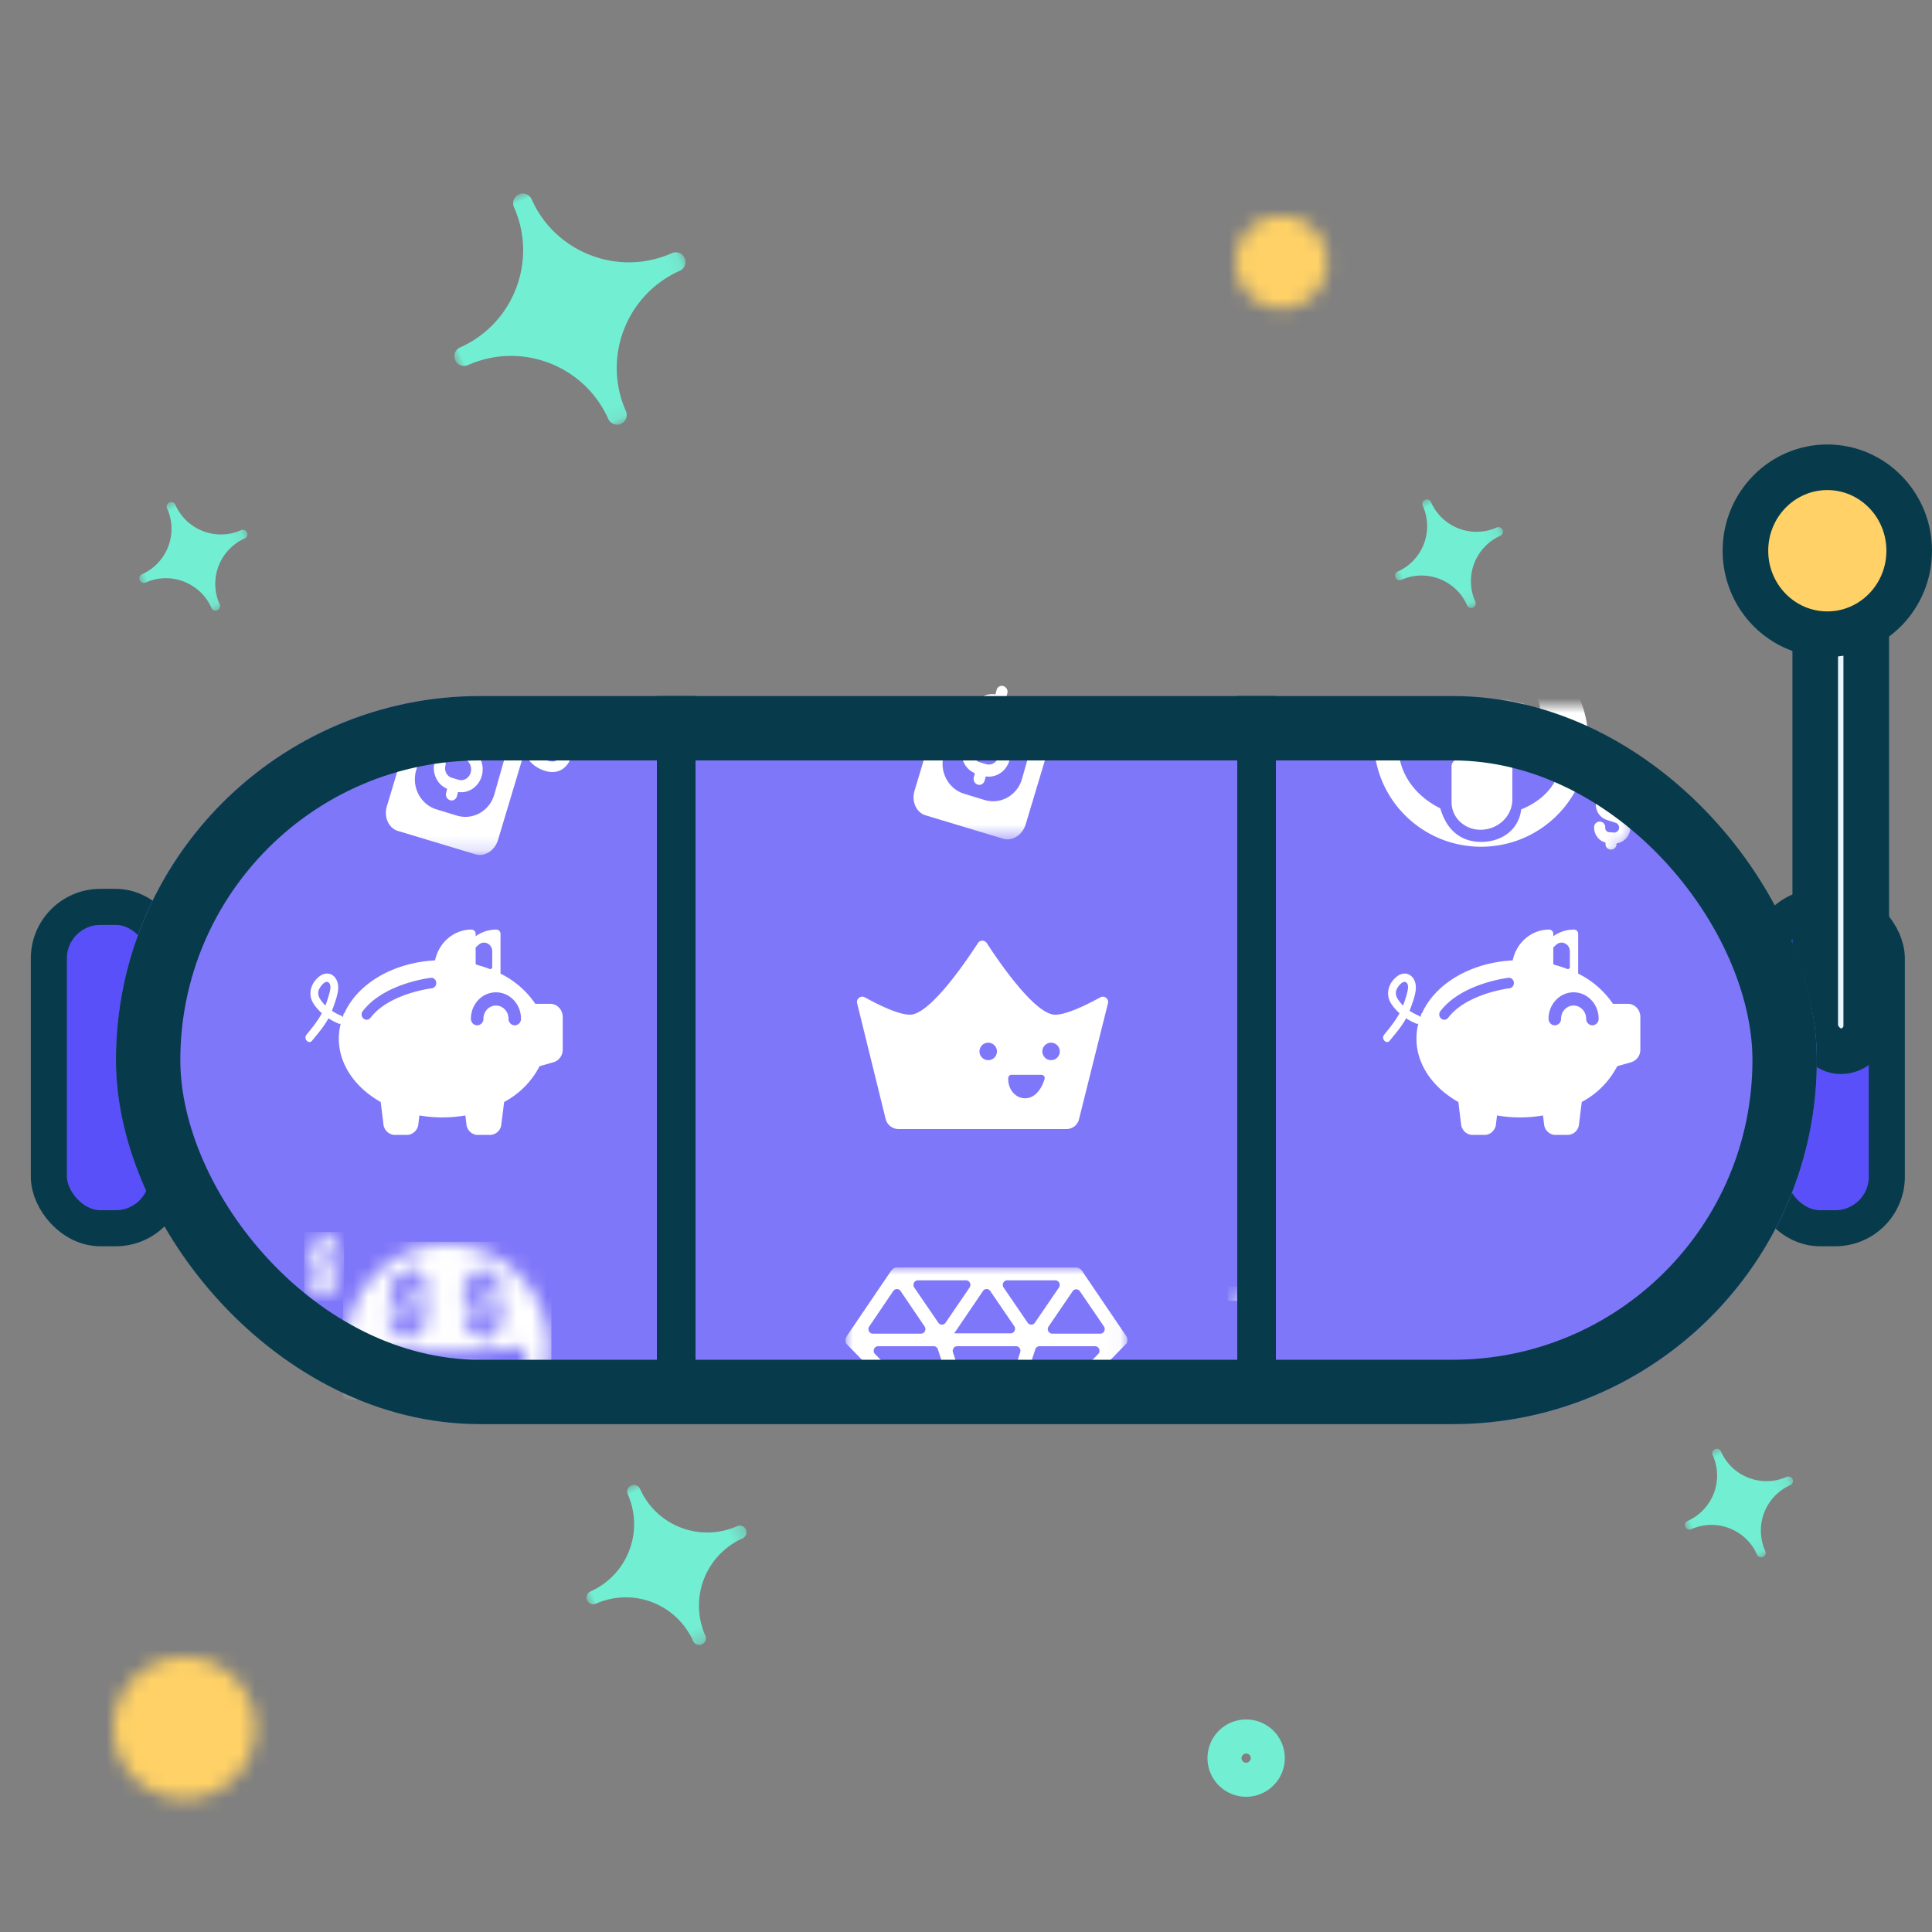 <svg width="130" height="130" viewBox="0 0 130 130" xmlns="http://www.w3.org/2000/svg" xmlns:xlink="http://www.w3.org/1999/xlink">
    <rect x="0" y="0" width="130" height="130" fill="#808080" stroke="none"/>
    <defs>
        <path id="fvdj5lapja" d="M0 0h17.926v7.8H0z"/>
        <path id="oktxu261hc" d="M0 0h17.926v6.5H0z"/>
        <path d="M1.038.083a.362.362 0 0 0-.11.242L.922.398a1 1 0 0 0-.818.932c-.034.463.236.891.66 1.043l.528.182a.33.33 0 0 1 .209.332.324.324 0 0 1-.103.22.283.283 0 0 1-.219.073l-.262-.02a.266.266 0 0 1-.19-.098.29.29 0 0 1-.063-.204.34.34 0 0 0-.303-.375.314.314 0 0 0-.244.08.357.357 0 0 0-.115.242c-.03.475.26.897.687 1.02l-.005.072c-.01.197.125.356.31.37l.029.002a.311.311 0 0 0 .207-.08.365.365 0 0 0 .117-.246l.004-.072c.443-.068.787-.454.82-.933.032-.466-.238-.895-.66-1.043L.98 1.712a.321.321 0 0 1-.207-.33.326.326 0 0 1 .102-.22.282.282 0 0 1 .22-.077l.261.02a.28.28 0 0 1 .254.306.36.36 0 0 0 .076.256c.057.07.137.111.23.12.193.012.34-.131.355-.326V1.46c.03-.469-.267-.897-.69-1.017l.005-.067A.362.362 0 0 0 1.509.12.326.326 0 0 0 1.281 0h-.016a.33.33 0 0 0-.227.083z" id="03bv4boq7g"/>
        <path d="M1.039.083a.358.358 0 0 0-.112.242L.923.398a1.002 1.002 0 0 0-.82.933c-.033.462.238.89.66 1.042l.53.182a.328.328 0 0 1 .208.332.328.328 0 0 1-.103.22.287.287 0 0 1-.218.073l-.263-.02a.265.265 0 0 1-.189-.098.289.289 0 0 1-.063-.204.34.34 0 0 0-.304-.375.316.316 0 0 0-.243.08.354.354 0 0 0-.116.242c-.03.475.261.897.688 1.02l-.006.072c-.009.197.125.356.31.37l.03.002a.307.307 0 0 0 .206-.08.361.361 0 0 0 .117-.245l.005-.073c.442-.068.787-.454.819-.933a1.018 1.018 0 0 0-.66-1.042l-.53-.183a.321.321 0 0 1-.207-.33.325.325 0 0 1 .102-.22.285.285 0 0 1 .218-.077l.263.02a.28.28 0 0 1 .253.305.362.362 0 0 0 .077.255c.056.07.137.112.23.12.192.011.34-.13.355-.325a.86.86 0 0 0 .002-.042V1.37C2.264.938 1.978.556 1.58.444l.005-.068A.36.36 0 0 0 1.51.12.325.325 0 0 0 1.282 0H1.26a.322.322 0 0 0-.221.083z" id="k3u9zmam2i"/>
        <path d="M0 6.896c0 3.809 3.054 6.895 6.821 6.895s6.82-3.086 6.82-6.895C13.638 3.09 10.586.006 6.821 0 3.054 0 0 3.087 0 6.896zm9.39-1.731a.325.325 0 0 0 .236-.1.35.35 0 0 0-.172-.577l-.647-.147a1.19 1.19 0 0 1-.912-1.135 1.187 1.187 0 0 1 .873-1.172V1.97a.428.428 0 0 1 .111-.305.415.415 0 0 1 .297-.128c.116.002.221.04.3.117a.425.425 0 0 1 .125.298v.059c.517.098.914.556.929 1.097v.002a.422.422 0 0 1-.408.434h-.006a.418.418 0 0 1-.424-.415.3.3 0 0 0-.092-.215.288.288 0 0 0-.217-.082l-.314.007a.336.336 0 0 0-.328.35.343.343 0 0 0 .263.33l.65.149c.527.123.902.589.912 1.133a1.184 1.184 0 0 1-.874 1.174l.001.063a.43.43 0 0 1-.119.31.404.404 0 0 1-.288.123h-.009a.417.417 0 0 1-.42-.409l-.002-.063a1.15 1.15 0 0 1-.926-1.102.417.417 0 0 1 .415-.432h.008c.23 0 .412.18.416.415.001.08.033.155.09.21.058.055.14.083.218.083l.315-.007zm-4.883-.068a.35.35 0 0 0-.118-.59l-.631-.208a1.193 1.193 0 0 1-.803-1.216c.038-.547.449-.992.978-1.084l.005-.065a.425.425 0 0 1 .141-.294.404.404 0 0 1 .306-.099c.115.01.216.061.288.146a.42.42 0 0 1 .096.307l-.004.06c.506.146.859.64.822 1.18v.001a.413.413 0 0 1-.447.394.418.418 0 0 1-.29-.145.42.42 0 0 1-.098-.31.301.301 0 0 0-.28-.323l-.314-.023a.333.333 0 0 0-.358.316.343.343 0 0 0 .23.355l.634.21c.513.172.843.671.803 1.214a1.18 1.18 0 0 1-.978 1.086l-.005.064a.43.43 0 0 1-.148.297.4.4 0 0 1-.262.096l-.035-.001a.419.419 0 0 1-.391-.448l.004-.064a1.15 1.15 0 0 1-.819-1.184.415.415 0 0 1 .454-.39c.112.009.215.06.286.145a.425.425 0 0 1 .097.308.298.298 0 0 0 .07.217.3.3 0 0 0 .21.103l.313.023.032.002c.079 0 .153-.03.212-.08zm-.284 6.21v-.002C2.84 10.603 1.55 9.24 1.55 7.209c0-.173.14-.313.31-.313.085 0 .226.015.534.049 1.47.173 2.948.26 4.427.264a39.645 39.645 0 0 0 4.917-.31.3.3 0 0 1 .248.074.312.312 0 0 1 .105.236c0 2.244-1.178 3.54-2.718 4.163-.13 1.25-1.17 2.107-2.546 2.107h-.006c-1.124-.003-2.141-.592-2.598-2.173z" id="v9cwpfk3ik"/>
        <path d="M.515 0A.505.505 0 0 0 0 .493v2.33c0 .98.829 1.774 1.85 1.774 1.131 0 2.047-.879 2.047-1.962V.538A.55.55 0 0 0 3.337 0H.514z" id="rdnw6ek67m"/>
        <path d="M1.039.083a.358.358 0 0 0-.112.242L.923.398a1.002 1.002 0 0 0-.82.933c-.033.462.238.89.66 1.042l.53.182a.328.328 0 0 1 .208.332.328.328 0 0 1-.103.22.287.287 0 0 1-.218.073l-.263-.02a.265.265 0 0 1-.189-.098.289.289 0 0 1-.063-.204.34.34 0 0 0-.304-.375.316.316 0 0 0-.243.08.354.354 0 0 0-.116.242c-.03.475.261.897.688 1.02l-.006.072c-.009.197.125.356.31.37l.03.002a.307.307 0 0 0 .206-.08.361.361 0 0 0 .117-.245l.005-.073c.442-.068.787-.454.819-.933a1.018 1.018 0 0 0-.66-1.042l-.53-.183a.321.321 0 0 1-.207-.33.325.325 0 0 1 .102-.22.285.285 0 0 1 .218-.077l.263.02a.28.28 0 0 1 .253.305.362.362 0 0 0 .077.255c.056.07.137.112.23.12.192.011.34-.13.355-.325a.86.86 0 0 0 .002-.042V1.37C2.264.938 1.978.556 1.58.444l.005-.068A.36.36 0 0 0 1.51.12.325.325 0 0 0 1.282 0H1.26a.322.322 0 0 0-.221.083z" id="aee6vs39mo"/>
        <path id="6hzup18oaq" d="M0 0h18.96v9.099H0z"/>
        <path id="nj27bt5mhs" d="M0 0h7.893v7.903H0z"/>
        <path id="pbzlkzsl7u" d="M0 0h7.893v7.903H0z"/>
        <path id="l5gl3b9rsw" d="M0 0h11.7v11.7H0z"/>
        <path id="i3xs581fdy" d="M0 0h16.9v16.9H0z"/>
        <path id="owuri03czA" d="M0 0h7.893v7.903H0z"/>
        <path d="M0 4.766a4.766 4.766 0 0 0 4.764 4.767 4.765 4.765 0 0 0 4.763-4.766A4.769 4.769 0 0 0 4.763 0 4.765 4.765 0 0 0 0 4.766z" id="dag2yrtahC"/>
        <path d="M0 3.064a3.063 3.063 0 1 0 6.125.001A3.063 3.063 0 1 0 0 3.063z" id="8ue94ad9iE"/>
        <rect id="o3kjiy9xce" x="0" y="0" width="20.8" height="10.4" rx="3.467"/>
    </defs>
    <g fill="none" fill-rule="evenodd">
        <rect stroke="#073B4C" stroke-width="2.427" fill="#5A50F9" x="3.287" y="61.022" width="7.973" height="21.623" rx="3.467"/>
        <rect stroke="#073B4C" stroke-width="2.427" fill="#5A50F9" x="118.987" y="61.022" width="7.973" height="21.623" rx="3.467"/>
        <rect stroke="#073B4C" stroke-width="3.068" fill="#E9F4FC" x="122.143" y="35.898" width="3.432" height="34.838" rx="1.716"/>
        <ellipse stroke="#073B4C" stroke-width="3.068" fill="#FFD166" cx="122.956" cy="37.058" rx="5.51" ry="5.616"/>
        <g transform="translate(7.8 46.15)">
            <rect fill="#7F77F9" y=".684" width="114.452" height="48.994" rx="24.497"/>
            <g fill="#FFF">
                <path d="M24.205 18.662v-1.05a2.02 2.02 0 0 1 .234-.219c.363-.285.881-.01.881.468v1.057a.133.133 0 0 1-.177.13c-.28-.109-.568-.2-.859-.278a.11.11 0 0 1-.08-.108zm.102 4.18c-.234 0-.42-.2-.42-.443 0-.982.754-1.778 1.686-1.778.931 0 1.684.796 1.684 1.778a.432.432 0 0 1-.42.443c-.233 0-.421-.2-.421-.443 0-.492-.38-.888-.843-.888-.465 0-.845.396-.845.888a.432.432 0 0 1-.42.443zm-7.647-.454a.364.364 0 0 1-.055-.494c1.41-1.858 4.447-2.232 4.577-2.249.185-.022.35.118.371.313a.354.354 0 0 1-.298.393c-.03 0-2.889.352-4.126 1.985a.33.33 0 0 1-.26.13.326.326 0 0 1-.209-.078zm-1.542.37c-.08.323-.12.655-.12.989 0 1.681 1.058 3.263 2.82 4.256l.193 1.577c.092.4.447.67.837.634h.654c.388.037.745-.233.837-.632l.08-.676a9.133 9.133 0 0 0 3.094 0l.084.685c.092.398.449.664.837.623h.652a.784.784 0 0 0 .837-.623l.2-1.592a5.682 5.682 0 0 0 2.384-2.406l.94-.268a.874.874 0 0 0 .616-.853v-2.196c0-.486-.375-.881-.837-.881H28.22a6.068 6.068 0 0 0-2.341-2.032v-2.671a.286.286 0 0 0-.279-.294c-.497 0-.982.157-1.395.449v-.155a.287.287 0 0 0-.279-.294c-1.178-.001-2.198.863-2.452 2.075-2.87.15-5.234 1.596-6.11 3.572-.007-.01-.016-.017-.024-.027a5.562 5.562 0 0 1-.231.716l.009.025z"/>
                <path d="M14.097 21.509a2.309 2.309 0 0 1-.378-.471.647.647 0 0 1-.011-.694c.091-.163.35-.502.56-.41.24.107.16.505.108.701-.067.261-.15.52-.24.773-.012.035-.027.067-.04.101m-.897 2.365c.39-.478.806-.953 1.103-1.506a4.17 4.17 0 0 0 .68.358c.116.048.247-.032.305-.141a.263.263 0 0 0 .014-.035l.008-.022c.042-.158-.052-.294-.185-.349-.046-.019-.092-.041-.139-.062a3.421 3.421 0 0 1-.451-.253c.03-.078.061-.157.09-.236.118-.325.24-.668.303-1.012.07-.376.03-.784-.246-1.059-.27-.269-.657-.246-.952-.035-.594.425-.859 1.219-.423 1.876.157.236.344.446.552.63-.283.524-.653.978-1.034 1.444-.224.275.15.677.375.402"/>
            </g>
            <path d="m58.596 17.307.178.271.212.316.241.352.176.25.185.26.196.268.203.272.21.273.106.137.218.27.221.267c.78.922 1.607 1.709 2.252 1.86.38.089 1.015-.097 1.666-.369l.261-.113.13-.059.257-.12.25-.125.24-.123.335-.178.103-.057a.356.356 0 0 1 .525.354l-.009.048-1.949 7.806a.862.862 0 0 1-.76.65l-.074.004H52.661a.896.896 0 0 1-.848-.61l-.021-.073-1.917-7.78a.357.357 0 0 1 .473-.421l.044.02.321.175.234.122.246.124.254.123.26.12c.739.33 1.498.583 1.93.481.572-.136 1.298-.793 2.005-1.6l.223-.259.22-.266.109-.135.214-.273.209-.273.202-.272.195-.267.274-.387.25-.362.351-.525.115-.175a.352.352 0 0 1 .592 0zm3.687 8.866h-2.025a.215.215 0 0 0-.214.205c-.068 1.465 1.822 2.136 2.444.07a.215.215 0 0 0-.164-.271l-.041-.004zm-3.589-2.162a.587.587 0 1 0 .002 1.174.587.587 0 0 0-.002-1.174zm4.228 0a.587.587 0 1 0 .002 1.174.587.587 0 0 0-.002-1.174z" fill="#FFF"/>
            <g fill="#FFF">
                <path d="M96.717 18.662v-1.05a2.02 2.02 0 0 1 .234-.219c.363-.285.881-.01.881.468v1.057a.133.133 0 0 1-.177.13c-.28-.109-.568-.2-.859-.278a.11.11 0 0 1-.08-.108zm.102 4.18c-.234 0-.42-.2-.42-.443 0-.982.754-1.778 1.686-1.778.931 0 1.684.796 1.684 1.778a.432.432 0 0 1-.42.443c-.233 0-.421-.2-.421-.443 0-.492-.38-.888-.843-.888-.466 0-.845.396-.845.888a.432.432 0 0 1-.42.443zm-7.647-.454a.364.364 0 0 1-.055-.494c1.41-1.858 4.446-2.232 4.577-2.249.185-.022.35.118.371.313a.354.354 0 0 1-.298.393c-.03 0-2.889.352-4.126 1.985a.33.33 0 0 1-.26.13.326.326 0 0 1-.209-.078zm-1.542.37c-.08.323-.12.655-.12.989 0 1.681 1.058 3.263 2.82 4.256l.193 1.577c.092.4.447.67.837.634h.654c.388.037.745-.233.837-.632l.08-.676a9.133 9.133 0 0 0 3.094 0l.084.685c.092.398.449.664.837.623h.652a.784.784 0 0 0 .837-.623l.199-1.592a5.682 5.682 0 0 0 2.385-2.406l.94-.268a.874.874 0 0 0 .616-.853v-2.196c0-.486-.375-.881-.837-.881h-1.006a6.068 6.068 0 0 0-2.341-2.032v-2.671a.286.286 0 0 0-.279-.294c-.497 0-.982.157-1.395.449v-.155a.287.287 0 0 0-.279-.294c-1.178-.001-2.198.863-2.452 2.075-2.87.15-5.235 1.596-6.11 3.572-.007-.01-.016-.017-.024-.027a5.562 5.562 0 0 1-.231.716l.009.025z"/>
                <path d="M86.608 21.509a2.309 2.309 0 0 1-.377-.471.647.647 0 0 1-.011-.694c.091-.163.35-.502.56-.41.24.107.16.505.108.701-.067.261-.15.52-.24.773-.012.035-.027.067-.04.101m-.897 2.365c.39-.478.806-.953 1.103-1.506a4.17 4.17 0 0 0 .68.358c.116.048.247-.032.305-.141a.263.263 0 0 0 .014-.035l.008-.022c.042-.158-.052-.294-.185-.349-.046-.019-.093-.041-.139-.062a3.421 3.421 0 0 1-.451-.253c.03-.078.061-.157.09-.236.118-.325.24-.668.303-1.012.07-.376.03-.784-.246-1.059-.27-.269-.657-.246-.952-.035-.594.425-.859 1.219-.423 1.876.157.236.344.446.552.63-.283.524-.653.978-1.034 1.444-.224.275.15.677.375.402"/>
            </g>
            <g transform="translate(15.525 3.577)">
                <mask id="mgsagow5sb" fill="#fff">
                    <use xlink:href="#fvdj5lapja"/>
                </mask>
                <path d="M17.213-2.419c-.039.246-.196.541-.42.79a2.361 2.361 0 0 1-.593.474l-.117.063a.286.286 0 0 0 .007.502l.12.06c.015.009.039.027.068.055.083.08.122.192.122.34 0 .41-.647.653-.984.664-.029.002-.056.002-.084.002-.021.003-.04.003-.06.003-.178 0-.33-.011-.465-.036L14.67.476c-.194-.032-.354.157-.299.351l.035.121v.008c.003.15-.065.29-.207.425a.488.488 0 0 1-.352.13c-.322 0-.698-.209-.863-.355-.29-.262-.454-.66-.501-.787l.442-1.472c.208-.122.464-.176.739-.236l.02-.005c.202-.04.41-.084.604-.16.578-.22 1.025-.466 1.406-.771.12-.095.238-.22.35-.336.494-.5.709-.6.912-.428.199.168.29.393.256.62zm-1.586-.774-.089.09a2.939 2.939 0 0 1-.28.267l-.005.005c-.32.26-.708.472-1.214.664a3.168 3.168 0 0 1-.497.13l-.026.006c-.238.05-.496.105-.745.216l.283-.939c.043-.148.06-.295.06-.44H9.392l.365.112c1.076.328 1.69 1.497 1.374 2.611l-1.194 4.2C9.62 4.843 8.491 5.48 7.416 5.152l-1.369-.418c-1.075-.328-1.69-1.497-1.374-2.611l1.194-4.2c.135-.473.421-.853.782-1.116H4.08c.168.125.313.257.41.42.023.043.046.09.067.146l-.439 1.463-.02.02A1.913 1.913 0 0 1 3.5-.76c-.214.079-.653.133-.959.014a.505.505 0 0 1-.29-.263c-.08-.181-.094-.344-.036-.481l.002-.003c.003-.006.003-.011.006-.016l.007-.009c.158-.192.062-.49-.177-.544l-.034-.007a2.688 2.688 0 0 1-.455-.147l-.01-.003c-.04-.015-.076-.03-.107-.046l-.019-.008c-.296-.125-.767-.546-.709-.92H.002c-.045.735.664 1.36 1.139 1.567.054.028.107.046.154.068l.191.072a1.37 1.37 0 0 0 .12.77c.13.284.363.503.674.628.214.083.457.119.695.119.288 0 .564-.052.769-.125.138-.052.276-.122.415-.211l-1.453 4.83c-.217.724.115 1.465.737 1.657l5.216 1.573c.626.192 1.311-.246 1.528-.974L11.95.91c.116.232.299.534.565.774.222.198.753.536 1.333.536.33 0 .622-.116.841-.33.233-.222.345-.453.392-.652.089.005.186.005.28.003.02-.003.042-.003.06-.003h.01c.585-.02 1.678-.438 1.678-1.373 0-.248-.063-.47-.18-.657.135-.106.266-.228.386-.36.32-.352.535-.774.596-1.156a1.342 1.342 0 0 0-.173-.885h-2.11z" fill="#FFF" mask="url(#mgsagow5sb)"/>
            </g>
            <path d="m24.399 1.837.071-.273a.4.4 0 0 0-.263-.498c-.212-.062-.407.059-.463.283l-.07.274c-.712-.108-1.407.35-1.603 1.109a1.583 1.583 0 0 0 .673 1.75l.815.49c.27.173.4.518.318.84-.1.39-.472.618-.838.504l-.425-.127c-.342-.1-.536-.465-.442-.826a.4.4 0 0 0-.26-.498c-.207-.062-.413.059-.472.28-.189.741.189 1.512.85 1.782l-.07.27c-.054.221.058.436.27.498.201.065.402-.062.46-.284l.071-.27c.702.115 1.407-.354 1.602-1.108.183-.693-.106-1.405-.673-1.753l-.816-.491c-.272-.163-.407-.518-.319-.84.1-.39.472-.614.837-.507l.429.124c.342.1.536.468.442.832-.06.222.053.436.259.498a.38.38 0 0 0 .472-.283c.19-.738-.189-1.513-.855-1.776" fill="#FFF"/>
            <g transform="translate(51.032 3.827)">
                <mask id="ut521mc5vd" fill="#fff">
                    <use xlink:href="#oktxu261hc"/>
                </mask>
                <path d="M17.213-3.719c-.039.246-.196.541-.42.79a2.361 2.361 0 0 1-.593.474l-.117.063a.286.286 0 0 0 .007.502l.12.06c.015.009.039.027.068.055.083.08.122.192.122.34 0 .41-.647.653-.984.664-.029.002-.056.002-.084.002-.021.003-.04.003-.06.003-.178 0-.33-.011-.465-.036l-.136-.022c-.194-.032-.354.157-.299.351l.035.121v.008c.003.15-.065.29-.207.425a.488.488 0 0 1-.352.13c-.322 0-.698-.209-.863-.355-.29-.262-.454-.66-.501-.787l.442-1.472c.208-.122.464-.176.739-.236l.02-.005c.202-.04.41-.084.604-.16.578-.22 1.025-.466 1.406-.771.12-.095.238-.22.35-.336.494-.5.709-.6.912-.428.199.168.29.393.256.62zm-1.586-.774-.089.09a2.939 2.939 0 0 1-.28.267l-.005.005c-.32.26-.708.472-1.214.664a3.168 3.168 0 0 1-.497.13l-.026.006c-.238.05-.496.105-.745.216l.283-.939c.043-.148.06-.295.06-.44H9.392l.365.112c1.076.328 1.69 1.497 1.374 2.611l-1.194 4.2C9.62 3.543 8.491 4.18 7.416 3.852l-1.369-.418C4.972 3.106 4.357 1.937 4.673.823l1.194-4.2c.135-.473.421-.853.782-1.116H4.08c.168.125.313.257.41.42.023.043.046.09.067.146l-.439 1.463-.02.02a1.913 1.913 0 0 1-.597.384c-.214.079-.653.133-.959.014a.505.505 0 0 1-.29-.263c-.08-.181-.094-.344-.036-.481l.002-.003c.003-.006.003-.011.006-.016l.007-.009c.158-.192.062-.49-.177-.544l-.034-.007a2.688 2.688 0 0 1-.455-.147l-.01-.003c-.04-.015-.076-.03-.107-.046l-.019-.008c-.296-.125-.767-.546-.709-.92H.002c-.045.735.664 1.36 1.139 1.567.054.028.107.046.154.068l.191.072a1.37 1.37 0 0 0 .12.77c.13.284.363.503.674.628.214.083.457.119.695.119.288 0 .564-.052.769-.125.138-.052.276-.122.415-.211l-1.453 4.83c-.217.724.115 1.465.737 1.657l5.216 1.573c.626.192 1.311-.246 1.528-.974L11.95-.39c.116.232.299.534.565.774.222.198.753.536 1.333.536.33 0 .622-.116.841-.33.233-.222.345-.453.392-.652.089.005.186.005.28.003.02-.003.042-.003.06-.003h.01c.585-.02 1.678-.438 1.678-1.373 0-.248-.063-.47-.18-.657.135-.106.266-.228.386-.36.32-.352.535-.774.596-1.156a1.342 1.342 0 0 0-.173-.885h-2.11z" fill="#FFF" mask="url(#ut521mc5vd)"/>
            </g>
            <g transform="translate(81.776 1.333)">
                <mask id="xqmpzhb85f" fill="#fff">
                    <use xlink:href="#o3kjiy9xce"/>
                </mask>
                <g mask="url(#xqmpzhb85f)" fill="#FFF">
                    <path d="M19.124 5.192a.37.37 0 0 1 .254.125.358.358 0 0 1 .085.195l.001.074-.005.072c.439.117.757.514.773.965l-.001.104a.367.367 0 0 1-.397.344.36.36 0 0 1-.342-.321l-.002-.074a.299.299 0 0 0-.22-.311l-.062-.01-.294-.021a.333.333 0 0 0-.358.311.338.338 0 0 0 .17.322l.06.026.594.193a1.07 1.07 0 0 1-.074 2.059l-.104.02-.006.076a.373.373 0 0 1-.13.258.357.357 0 0 1-.168.079l-.063.005h-.032a.366.366 0 0 1-.345-.323l-.002-.068.006-.076a1.04 1.04 0 0 1-.77-1.073.367.367 0 0 1 .402-.34.364.364 0 0 1 .34.328v.067a.291.291 0 0 0 .221.308l.06.01.294.021a.333.333 0 0 0 .245-.077.332.332 0 0 0 .115-.23.345.345 0 0 0-.173-.323l-.06-.027-.591-.191a1.076 1.076 0 0 1-.738-1.098c.032-.463.367-.846.811-.96l.104-.02.006-.078a.368.368 0 0 1 .124-.255.379.379 0 0 1 .272-.086zM10.082-4.83c3.979.005 7.204 3.208 7.208 7.16 0 3.956-3.227 7.161-7.208 7.161-3.98 0-7.208-3.205-7.208-7.16S6.1-4.83 10.082-4.83zM4.84 2.33a.327.327 0 0 0-.328.326c0 2.034 1.266 3.422 2.67 4.173l.156.08C7.8 8.487 8.809 9.114 9.94 9.163l.142.004c1.46 0 2.56-.89 2.697-2.188 1.627-.647 2.873-1.993 2.873-4.323a.322.322 0 0 0-.373-.322c-1.724.213-3.46.32-5.197.322a41.598 41.598 0 0 1-3.9-.192l-1.21-.127-.132-.007zm6.756 1.247a.58.58 0 0 1 .583.475l.006.083v2.177c0 1.125-.961 2.037-2.147 2.037-1.027 0-1.868-.757-1.936-1.715l-.005-.126v-2.42c0-.256.2-.47.46-.506l.08-.005h2.96zm.975-6.813a.442.442 0 0 0-.313.133.431.431 0 0 0-.115.245l-.004.072.001.068a1.236 1.236 0 0 0-.923 1.217c.009.523.354.98.855 1.147l.11.031.682.153c.161.038.276.18.28.344a.348.348 0 0 1-.276.352l-.07.007-.333.008a.337.337 0 0 1-.23-.088.304.304 0 0 1-.088-.156l-.007-.06a.433.433 0 0 0-.361-.425l-.087-.006a.436.436 0 0 0-.438.448c.015.53.373.975.869 1.118l.108.026.002.066c.009.216.161.383.366.418l.089.006a.428.428 0 0 0 .425-.376l.004-.072-.001-.067a1.231 1.231 0 0 0 .07-2.365l-.11-.03-.687-.155a.357.357 0 0 1-.278-.344.35.35 0 0 1 .282-.355l.064-.008.333-.007a.311.311 0 0 1 .319.246l.007.062a.434.434 0 0 0 .367.425l.081.006a.445.445 0 0 0 .432-.37l.006-.08a1.204 1.204 0 0 0-.874-1.116l-.107-.025-.002-.06a.435.435 0 0 0-.131-.311.461.461 0 0 0-.317-.122zm-5.386.108a.431.431 0 0 0-.14.235l-.01.071-.005.068c-.559.094-.993.557-1.033 1.125-.04.522.26 1.009.742 1.222l.106.041.667.216a.363.363 0 0 1 .246.369.348.348 0 0 1-.308.324h-.07L7.046.52a.32.32 0 0 1-.221-.108.305.305 0 0 1-.073-.163L6.752.188a.435.435 0 0 0-.405-.471.437.437 0 0 0-.48.405c-.034.53.282 1.006.761 1.193l.106.036-.005.067a.438.438 0 0 0 .414.465l.037.001a.426.426 0 0 0 .276-.1.438.438 0 0 0 .145-.236l.011-.072.005-.066a1.233 1.233 0 0 0 .291-2.35l-.105-.04-.67-.217a.356.356 0 0 1-.243-.368.35.35 0 0 1 .313-.329h.065l.331.024c.157.01.276.126.295.272l.002.064a.433.433 0 0 0 .41.472.43.43 0 0 0 .46-.33l.013-.08a1.201 1.201 0 0 0-.765-1.19l-.104-.036.004-.061a.432.432 0 0 0-.406-.471.432.432 0 0 0-.323.102zm-5.682-2.3c.1.006.19.048.252.117a.328.328 0 0 1 .084.182v.069l-.004.067c.435.11.75.48.766.901l-.002.098c-.016.193-.18.333-.393.321a.377.377 0 0 1-.255-.118.325.325 0 0 1-.084-.182l-.001-.068a.281.281 0 0 0-.22-.292l-.06-.01-.29-.019a.337.337 0 0 0-.243.076.305.305 0 0 0-.113.215.312.312 0 0 0 .17.301l.059.025.587.18c.468.145.768.566.73 1.025-.031.435-.36.791-.795.897l-.11.02-.006.072a.342.342 0 0 1-.13.241.367.367 0 0 1-.229.079l-.031-.001c-.183-.013-.321-.138-.342-.302l-.002-.063.006-.07C.374-1.79.052-2.204.085-2.67a.337.337 0 0 1 .128-.238.375.375 0 0 1 .27-.08.352.352 0 0 1 .336.306v.063a.262.262 0 0 0 .07.2c.04.043.091.073.15.088l.06.009.29.02a.337.337 0 0 0 .242-.072.304.304 0 0 0 .114-.216.318.318 0 0 0-.17-.301l-.06-.025-.586-.18C.46-3.244.161-3.665.199-4.12c.03-.43.359-.787.795-.895l.111-.021.006-.072a.338.338 0 0 1 .122-.239.4.4 0 0 1 .27-.08z"/>
                </g>
            </g>
            <path d="m59.906.787.072-.273a.4.4 0 0 0-.263-.498c-.213-.061-.407.059-.463.283l-.071.274c-.711-.108-1.407.35-1.602 1.109a1.583 1.583 0 0 0 .673 1.75l.814.49c.271.173.4.518.318.84-.1.39-.472.618-.837.504l-.425-.127c-.342-.1-.537-.465-.443-.826a.4.4 0 0 0-.26-.498c-.206-.061-.412.059-.471.28-.19.742.188 1.512.85 1.782l-.071.27c-.054.222.058.437.27.498.202.065.402-.061.461-.283l.071-.27c.702.114 1.407-.355 1.601-1.109.183-.693-.106-1.405-.672-1.753l-.817-.49c-.271-.164-.407-.518-.318-.84.1-.39.471-.615.837-.508l.428.124c.342.1.537.468.442.832-.059.222.053.436.26.498a.38.38 0 0 0 .472-.283c.189-.738-.19-1.512-.856-1.776" fill="#FFF"/>
            <g>
                <g transform="translate(12.874 36.935)">
                    <mask id="5pqnoy0d9h" fill="#fff">
                        <use xlink:href="#03bv4boq7g"/>
                    </mask>
                    <path fill="#FFF" mask="url(#5pqnoy0d9h)" d="M-.206 4.458H2.48v-4.65H-.206z"/>
                </g>
                <g transform="translate(29.763 47.114)">
                    <mask id="vm033ssn8j" fill="#fff">
                        <use xlink:href="#k3u9zmam2i"/>
                    </mask>
                    <path fill="#FFF" mask="url(#vm033ssn8j)" d="M-.206.761H2.48v-.954H-.206z"/>
                </g>
                <g transform="translate(15.472 37.592)">
                    <mask id="3oydz175il" fill="#fff">
                        <use xlink:href="#v9cwpfk3ik"/>
                    </mask>
                    <path fill="#FFF" mask="url(#3oydz175il)" d="M-.189 10.421h14.02V-.19H-.19z"/>
                </g>
                <g transform="translate(20.344 45.472)">
                    <mask id="klx6jnx4un" fill="#fff">
                        <use xlink:href="#rdnw6ek67m"/>
                    </mask>
                    <path fill="#FFF" mask="url(#klx6jnx4un)" d="M-.19 2.326h4.278V-.19H-.19z"/>
                </g>
            </g>
            <g transform="translate(75.024 40.614)">
                <mask id="6muvqi1xqp" fill="#fff">
                    <use xlink:href="#aee6vs39mo"/>
                </mask>
                <path fill="#FFF" mask="url(#6muvqi1xqp)" d="M-.206.761H2.48v-.954H-.206z"/>
            </g>
            <g transform="translate(49.094 39.135)">
                <mask id="arfidnjcsr" fill="#fff">
                    <use xlink:href="#6hzup18oaq"/>
                </mask>
                <path d="m1.594 3.97 1.62-2.387a.292.292 0 0 1 .487 0l1.62 2.387c.138.203-.003.484-.243.484h-3.24c-.241 0-.382-.28-.244-.484zM4.868.865h3.235c.242 0 .383.281.243.485L6.73 3.718a.292.292 0 0 1-.486 0L4.625 1.35c-.14-.204.002-.485.243-.485zm4.867.716 1.617 2.367c.14.204-.002.485-.243.485H7.313l-.014.02v-.02h.014l1.936-2.851a.292.292 0 0 1 .486-.001zM10.88.865h3.236c.241 0 .382.281.243.485L12.74 3.718a.292.292 0 0 1-.486 0L10.636 1.35c-.139-.204.002-.485.243-.485zm4.89.736 1.617 2.368c.139.204-.002.485-.243.485h-3.236c-.24 0-.382-.281-.243-.485L15.282 1.6a.292.292 0 0 1 .486 0zM.022 5.087c.022.021.045.063.067.084L3.93 9.1h1.26L1.984 5.825c-.189-.194-.056-.527.21-.527h3.74c.127 0 .24.085.281.21l1.168 3.59h.949L7.228 5.705c-.065-.2.079-.406.282-.406h3.963c.203 0 .347.207.282.406l-1.104 3.395h.949l1.168-3.591a.298.298 0 0 1 .282-.21h3.74c.265 0 .398.333.209.527l-3.206 3.274h1.226l3.85-3.949c.023-.02.046-.042.069-.084v-.02c.022-.022.022-.043.022-.086v-.126c0-.042 0-.063-.022-.106v-.021c0-.021-.023-.042-.046-.063v-.021L15.886.19 15.82.127s-.022 0-.022-.022c-.023-.02-.046-.02-.068-.042 0 0-.023 0-.023-.02-.023 0-.045-.022-.068-.022h-.022c-.023 0-.068-.021-.113-.021H3.458c-.046 0-.068 0-.113.02h-.023c-.023 0-.045.022-.068.022 0 0-.022 0-.022.021-.023.042-.046.042-.068.064 0 0-.023 0-.023.02l-.067.064L.068 4.644v.021c-.023.021-.023.042-.045.063v.021C0 4.792 0 4.813 0 4.855v.126c0 .022.023.043.023.085v.021z" fill="#FFF" mask="url(#arfidnjcsr)"/>
            </g>
            <rect stroke="#073B4C" stroke-width="4.333" x="2.167" y="2.851" width="110.118" height="44.66" rx="22.33"/>
            <path fill="#073B4C" d="M36.4.684H39v47.45h-2.6zM75.452.684h2.6v47.45h-2.6z"/>
        </g>
        <g transform="rotate(-24 87.243 -.633)">
            <mask id="lapqmjvwat" fill="#fff">
                <use xlink:href="#nj27bt5mhs"/>
            </mask>
            <path d="M4.25.304a.304.304 0 1 0-.607 0 3.346 3.346 0 0 1-3.34 3.343.304.304 0 0 0 0 .608c1.841 0 3.34 1.5 3.34 3.344a.304.304 0 1 0 .607 0 3.346 3.346 0 0 1 3.339-3.344.304.304 0 0 0 0-.608c-1.84 0-3.34-1.5-3.34-3.343z" fill="#72EFD3" mask="url(#lapqmjvwat)"/>
        </g>
        <g transform="rotate(-24 129.066 -199.47)">
            <mask id="2z4e84uxcv" fill="#fff">
                <use xlink:href="#pbzlkzsl7u"/>
            </mask>
            <path d="M4.25.304a.304.304 0 1 0-.607 0 3.346 3.346 0 0 1-3.34 3.343.304.304 0 0 0 0 .608c1.841 0 3.34 1.5 3.34 3.344a.304.304 0 1 0 .607 0 3.346 3.346 0 0 1 3.339-3.344.304.304 0 0 0 0-.608c-1.84 0-3.34-1.5-3.34-3.343zM-9.354-29.24a.304.304 0 1 0-.607 0 3.346 3.346 0 0 1-3.34 3.343.304.304 0 0 0 0 .608c1.841 0 3.34 1.5 3.34 3.343a.304.304 0 1 0 .607 0 3.346 3.346 0 0 1 3.34-3.343.304.304 0 0 0 0-.608c-1.842 0-3.34-1.5-3.34-3.343z" fill="#72EFD3" mask="url(#2z4e84uxcv)"/>
        </g>
        <g transform="rotate(-24 259.288 -36.165)">
            <mask id="we5t38syvx" fill="#fff">
                <use xlink:href="#l5gl3b9rsw"/>
            </mask>
            <path d="M6.3.45a.45.45 0 0 0-.9 0A4.956 4.956 0 0 1 .45 5.4a.45.45 0 0 0 0 .9 4.956 4.956 0 0 1 4.95 4.95.45.45 0 0 0 .9 0 4.956 4.956 0 0 1 4.95-4.95.45.45 0 0 0 0-.9A4.956 4.956 0 0 1 6.3.45zM-14.263-42.858a.45.45 0 0 0-.9 0 4.956 4.956 0 0 1-4.95 4.95.45.45 0 0 0 0 .9 4.956 4.956 0 0 1 4.95 4.95.45.45 0 0 0 .9 0 4.956 4.956 0 0 1 4.95-4.95.45.45 0 0 0 0-.9 4.956 4.956 0 0 1-4.95-4.95z" fill="#72EFD3" mask="url(#we5t38syvx)"/>
        </g>
        <g transform="rotate(-24 52.451 -55.71)">
            <mask id="j3fgeso2wz" fill="#fff">
                <use xlink:href="#i3xs581fdy"/>
            </mask>
            <path d="M9.1.65a.65.65 0 0 0-1.3 0C7.8 4.592 4.592 7.8.65 7.8a.65.65 0 0 0 0 1.3c3.942 0 7.15 3.208 7.15 7.15a.65.65 0 0 0 1.3 0c0-3.942 3.208-7.15 7.15-7.15a.65.65 0 0 0 0-1.3C12.308 7.8 9.1 4.592 9.1.65z" fill="#72EFD3" mask="url(#j3fgeso2wz)"/>
        </g>
        <path d="M83.85 116.845c.402 0 .765.163 1.029.426a1.45 1.45 0 0 1-.001 2.057 1.452 1.452 0 0 1-2.057 0 1.45 1.45 0 0 1-.426-1.028c0-.402.163-.765.426-1.029a1.45 1.45 0 0 1 1.029-.426z" stroke="#72EFD3" stroke-width="2.291"/>
        <g transform="rotate(-24 289.086 -213.424)">
            <mask id="wij5katdxB" fill="#fff">
                <use xlink:href="#owuri03czA"/>
            </mask>
            <path d="M4.25.304a.304.304 0 1 0-.607 0 3.346 3.346 0 0 1-3.34 3.343.304.304 0 0 0 0 .608c1.841 0 3.34 1.5 3.34 3.344a.304.304 0 1 0 .607 0 3.346 3.346 0 0 1 3.339-3.344.304.304 0 0 0 0-.608c-1.84 0-3.34-1.5-3.34-3.343zM-9.354-29.24a.304.304 0 1 0-.607 0 3.346 3.346 0 0 1-3.34 3.343.304.304 0 0 0 0 .608c1.841 0 3.34 1.5 3.34 3.343a.304.304 0 1 0 .607 0 3.346 3.346 0 0 1 3.34-3.343.304.304 0 0 0 0-.608c-1.842 0-3.34-1.5-3.34-3.343z" fill="#72EFD3" mask="url(#wij5katdxB)"/>
        </g>
        <g transform="translate(7.654 111.508)">
            <mask id="xf4mpo0h1D" fill="#fff">
                <use xlink:href="#dag2yrtahC"/>
            </mask>
            <path fill="#FFD166" mask="url(#xf4mpo0h1D)" d="M-4.496 14.03h18.518V-4.497H-4.496z"/>
        </g>
        <g transform="translate(83.167 14.566)">
            <mask id="c37uoc0epF" fill="#fff">
                <use xlink:href="#8ue94ad9iE"/>
            </mask>
            <path fill="#FFD166" mask="url(#c37uoc0epF)" d="M-2.89 9.018H9.012v-11.91H-2.89z"/>
        </g>
    </g>
</svg>
